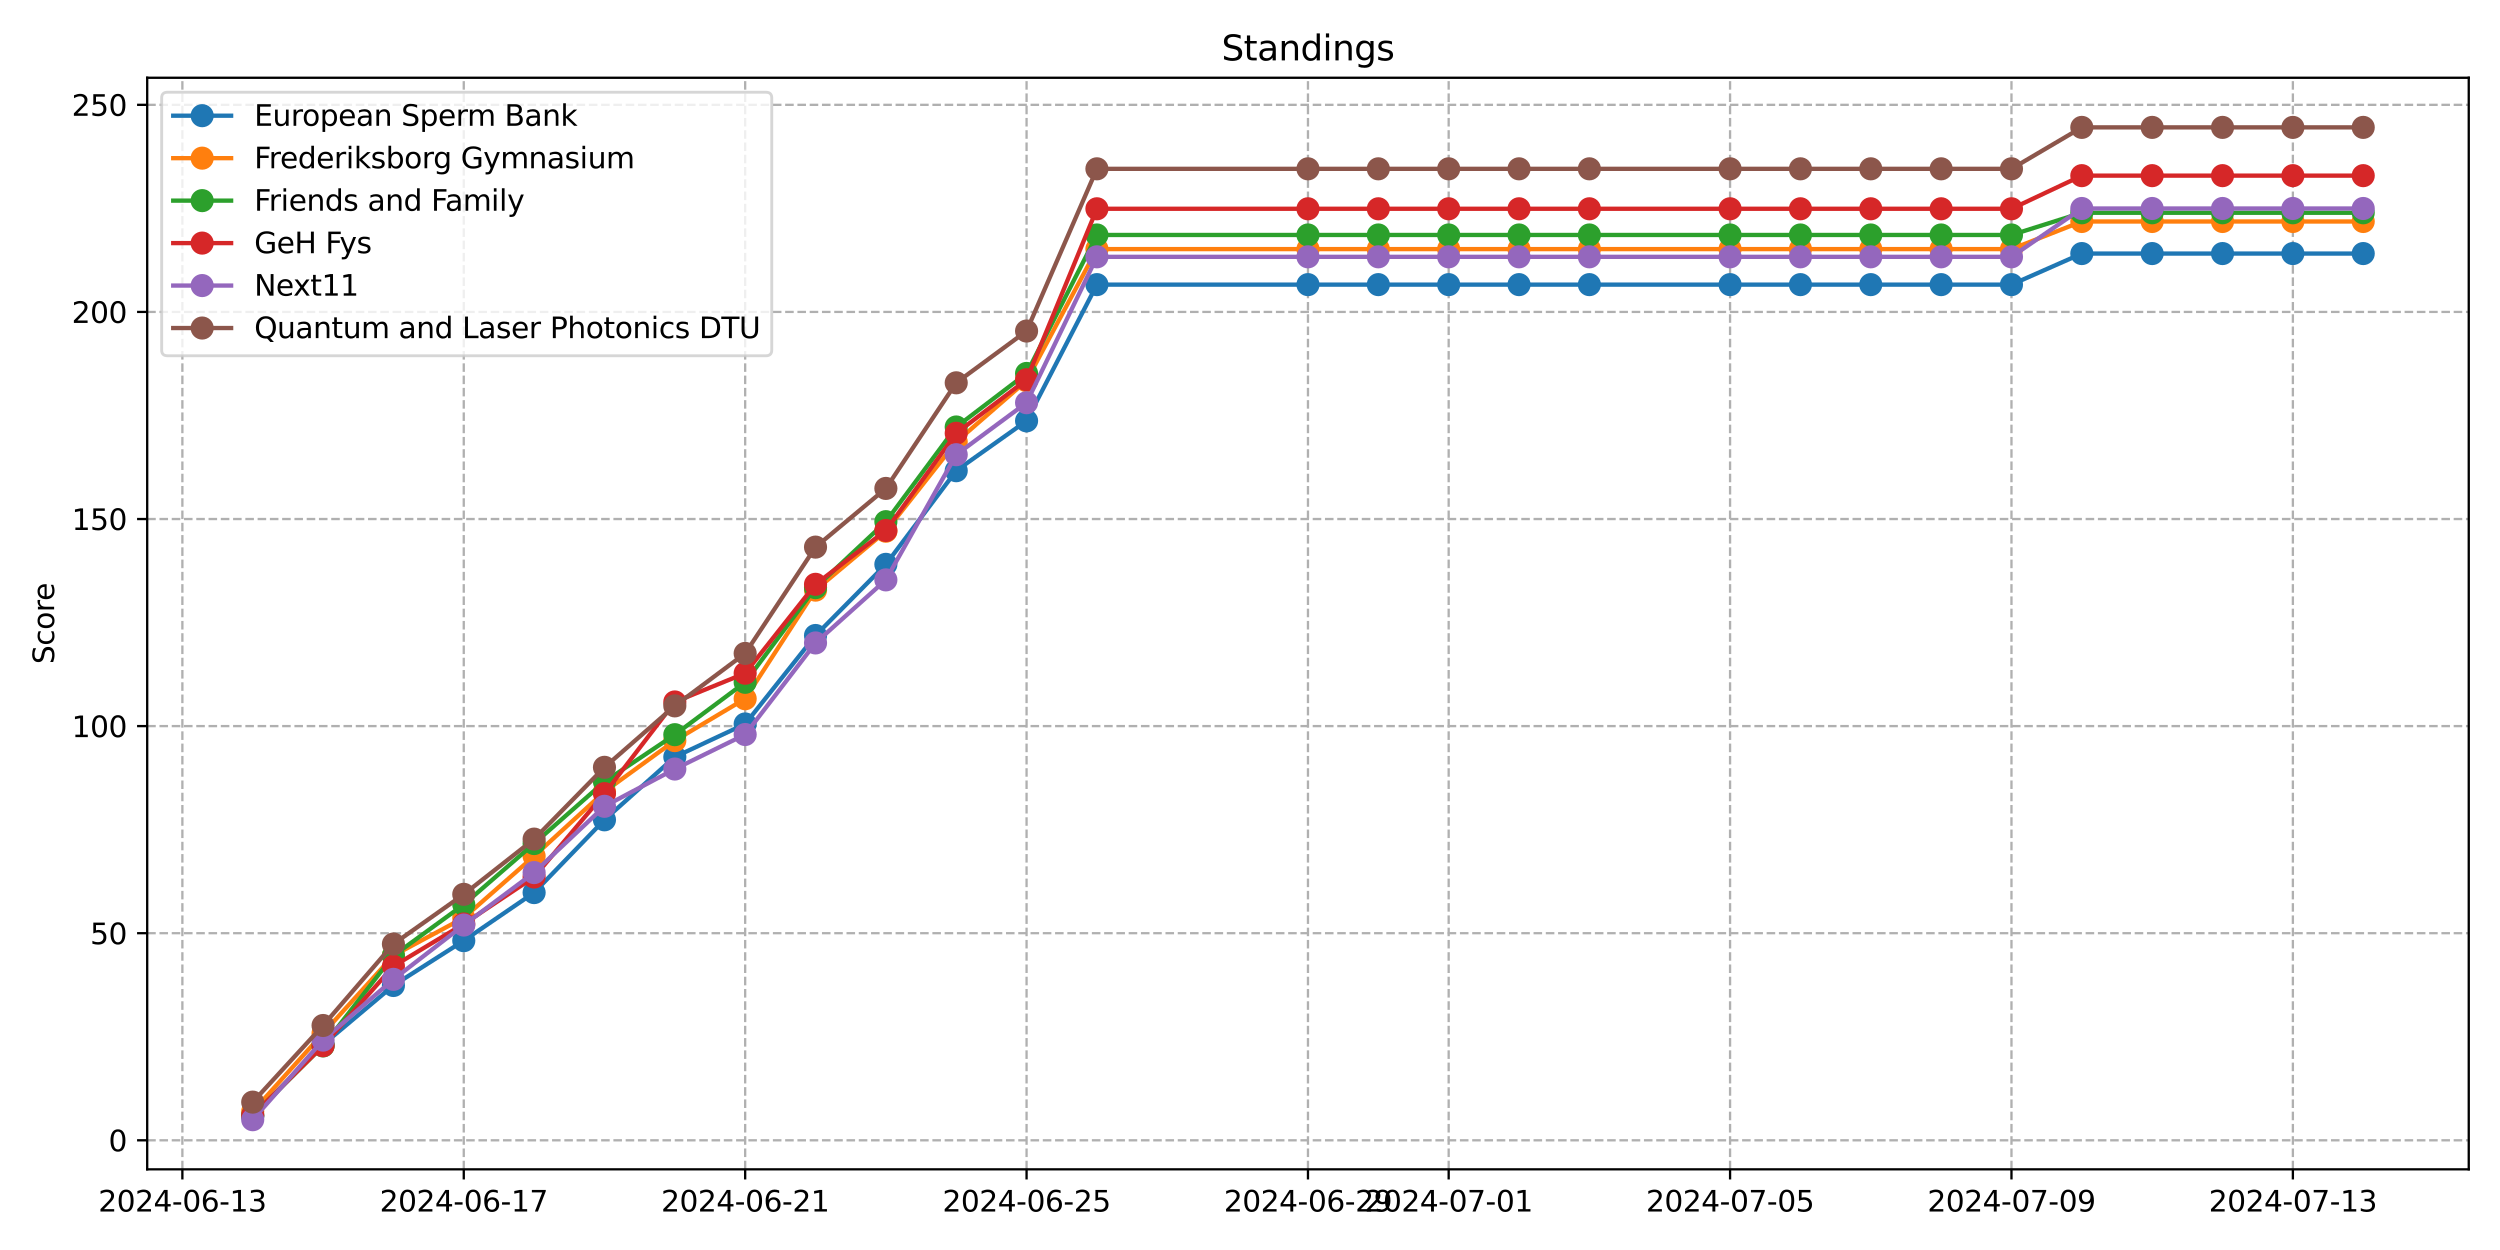 <?xml version="1.0" encoding="utf-8" standalone="no"?>
<!DOCTYPE svg PUBLIC "-//W3C//DTD SVG 1.1//EN"
  "http://www.w3.org/Graphics/SVG/1.1/DTD/svg11.dtd">
<svg xmlns:xlink="http://www.w3.org/1999/xlink" width="864pt" height="432pt" viewBox="0 0 864 432" xmlns="http://www.w3.org/2000/svg" version="1.1">
 <defs>
  <style type="text/css">*{stroke-linejoin: round; stroke-linecap: butt}</style>
 </defs>
 <g id="figure_1">
  <g id="patch_1">
   <path d="M 0 432 
L 864 432 
L 864 0 
L 0 0 
z
" style="fill: #ffffff"/>
  </g>
  <g id="axes_1">
   <g id="patch_2">
    <path d="M 50.87 404.12 
L 853.2 404.12 
L 853.2 26.88 
L 50.87 26.88 
z
" style="fill: #ffffff"/>
   </g>
   <g id="matplotlib.axis_1">
    <g id="xtick_1">
     <g id="line2d_1">
      <path d="M 63.027 404.12 
L 63.027 26.88 
" clip-path="url(#p1d0d79ad2b)" style="fill: none; stroke-dasharray: 2.96,1.28; stroke-dashoffset: 0; stroke: #b0b0b0; stroke-width: 0.8"/>
     </g>
     <g id="line2d_2">
      <defs>
       <path id="m68105f8b7f" d="M 0 0 
L 0 3.5 
" style="stroke: #000000; stroke-width: 0.8"/>
      </defs>
      <g>
       <use xlink:href="#m68105f8b7f" x="63.027" y="404.12" style="stroke: #000000; stroke-width: 0.8"/>
      </g>
     </g>
     <g id="text_1">
      <!-- 2024-06-13 -->
      <g transform="translate(33.969 418.718) scale(0.1 -0.1)">
       <defs>
        <path id="DejaVuSans-32" d="M 1228 531 
L 3431 531 
L 3431 0 
L 469 0 
L 469 531 
Q 828 903 1448 1529 
Q 2069 2156 2228 2338 
Q 2531 2678 2651 2914 
Q 2772 3150 2772 3378 
Q 2772 3750 2511 3984 
Q 2250 4219 1831 4219 
Q 1534 4219 1204 4116 
Q 875 4013 500 3803 
L 500 4441 
Q 881 4594 1212 4672 
Q 1544 4750 1819 4750 
Q 2544 4750 2975 4387 
Q 3406 4025 3406 3419 
Q 3406 3131 3298 2873 
Q 3191 2616 2906 2266 
Q 2828 2175 2409 1742 
Q 1991 1309 1228 531 
z
" transform="scale(0.016)"/>
        <path id="DejaVuSans-30" d="M 2034 4250 
Q 1547 4250 1301 3770 
Q 1056 3291 1056 2328 
Q 1056 1369 1301 889 
Q 1547 409 2034 409 
Q 2525 409 2770 889 
Q 3016 1369 3016 2328 
Q 3016 3291 2770 3770 
Q 2525 4250 2034 4250 
z
M 2034 4750 
Q 2819 4750 3233 4129 
Q 3647 3509 3647 2328 
Q 3647 1150 3233 529 
Q 2819 -91 2034 -91 
Q 1250 -91 836 529 
Q 422 1150 422 2328 
Q 422 3509 836 4129 
Q 1250 4750 2034 4750 
z
" transform="scale(0.016)"/>
        <path id="DejaVuSans-34" d="M 2419 4116 
L 825 1625 
L 2419 1625 
L 2419 4116 
z
M 2253 4666 
L 3047 4666 
L 3047 1625 
L 3713 1625 
L 3713 1100 
L 3047 1100 
L 3047 0 
L 2419 0 
L 2419 1100 
L 313 1100 
L 313 1709 
L 2253 4666 
z
" transform="scale(0.016)"/>
        <path id="DejaVuSans-2d" d="M 313 2009 
L 1997 2009 
L 1997 1497 
L 313 1497 
L 313 2009 
z
" transform="scale(0.016)"/>
        <path id="DejaVuSans-36" d="M 2113 2584 
Q 1688 2584 1439 2293 
Q 1191 2003 1191 1497 
Q 1191 994 1439 701 
Q 1688 409 2113 409 
Q 2538 409 2786 701 
Q 3034 994 3034 1497 
Q 3034 2003 2786 2293 
Q 2538 2584 2113 2584 
z
M 3366 4563 
L 3366 3988 
Q 3128 4100 2886 4159 
Q 2644 4219 2406 4219 
Q 1781 4219 1451 3797 
Q 1122 3375 1075 2522 
Q 1259 2794 1537 2939 
Q 1816 3084 2150 3084 
Q 2853 3084 3261 2657 
Q 3669 2231 3669 1497 
Q 3669 778 3244 343 
Q 2819 -91 2113 -91 
Q 1303 -91 875 529 
Q 447 1150 447 2328 
Q 447 3434 972 4092 
Q 1497 4750 2381 4750 
Q 2619 4750 2861 4703 
Q 3103 4656 3366 4563 
z
" transform="scale(0.016)"/>
        <path id="DejaVuSans-31" d="M 794 531 
L 1825 531 
L 1825 4091 
L 703 3866 
L 703 4441 
L 1819 4666 
L 2450 4666 
L 2450 531 
L 3481 531 
L 3481 0 
L 794 0 
L 794 531 
z
" transform="scale(0.016)"/>
        <path id="DejaVuSans-33" d="M 2597 2516 
Q 3050 2419 3304 2112 
Q 3559 1806 3559 1356 
Q 3559 666 3084 287 
Q 2609 -91 1734 -91 
Q 1441 -91 1130 -33 
Q 819 25 488 141 
L 488 750 
Q 750 597 1062 519 
Q 1375 441 1716 441 
Q 2309 441 2620 675 
Q 2931 909 2931 1356 
Q 2931 1769 2642 2001 
Q 2353 2234 1838 2234 
L 1294 2234 
L 1294 2753 
L 1863 2753 
Q 2328 2753 2575 2939 
Q 2822 3125 2822 3475 
Q 2822 3834 2567 4026 
Q 2313 4219 1838 4219 
Q 1578 4219 1281 4162 
Q 984 4106 628 3988 
L 628 4550 
Q 988 4650 1302 4700 
Q 1616 4750 1894 4750 
Q 2613 4750 3031 4423 
Q 3450 4097 3450 3541 
Q 3450 3153 3228 2886 
Q 3006 2619 2597 2516 
z
" transform="scale(0.016)"/>
       </defs>
       <use xlink:href="#DejaVuSans-32"/>
       <use xlink:href="#DejaVuSans-30" x="63.623"/>
       <use xlink:href="#DejaVuSans-32" x="127.246"/>
       <use xlink:href="#DejaVuSans-34" x="190.869"/>
       <use xlink:href="#DejaVuSans-2d" x="254.492"/>
       <use xlink:href="#DejaVuSans-30" x="290.576"/>
       <use xlink:href="#DejaVuSans-36" x="354.199"/>
       <use xlink:href="#DejaVuSans-2d" x="417.822"/>
       <use xlink:href="#DejaVuSans-31" x="453.906"/>
       <use xlink:href="#DejaVuSans-33" x="517.529"/>
      </g>
     </g>
    </g>
    <g id="xtick_2">
     <g id="line2d_3">
      <path d="M 160.279 404.12 
L 160.279 26.88 
" clip-path="url(#p1d0d79ad2b)" style="fill: none; stroke-dasharray: 2.96,1.28; stroke-dashoffset: 0; stroke: #b0b0b0; stroke-width: 0.8"/>
     </g>
     <g id="line2d_4">
      <g>
       <use xlink:href="#m68105f8b7f" x="160.279" y="404.12" style="stroke: #000000; stroke-width: 0.8"/>
      </g>
     </g>
     <g id="text_2">
      <!-- 2024-06-17 -->
      <g transform="translate(131.221 418.718) scale(0.1 -0.1)">
       <defs>
        <path id="DejaVuSans-37" d="M 525 4666 
L 3525 4666 
L 3525 4397 
L 1831 0 
L 1172 0 
L 2766 4134 
L 525 4134 
L 525 4666 
z
" transform="scale(0.016)"/>
       </defs>
       <use xlink:href="#DejaVuSans-32"/>
       <use xlink:href="#DejaVuSans-30" x="63.623"/>
       <use xlink:href="#DejaVuSans-32" x="127.246"/>
       <use xlink:href="#DejaVuSans-34" x="190.869"/>
       <use xlink:href="#DejaVuSans-2d" x="254.492"/>
       <use xlink:href="#DejaVuSans-30" x="290.576"/>
       <use xlink:href="#DejaVuSans-36" x="354.199"/>
       <use xlink:href="#DejaVuSans-2d" x="417.822"/>
       <use xlink:href="#DejaVuSans-31" x="453.906"/>
       <use xlink:href="#DejaVuSans-37" x="517.529"/>
      </g>
     </g>
    </g>
    <g id="xtick_3">
     <g id="line2d_5">
      <path d="M 257.531 404.12 
L 257.531 26.88 
" clip-path="url(#p1d0d79ad2b)" style="fill: none; stroke-dasharray: 2.96,1.28; stroke-dashoffset: 0; stroke: #b0b0b0; stroke-width: 0.8"/>
     </g>
     <g id="line2d_6">
      <g>
       <use xlink:href="#m68105f8b7f" x="257.531" y="404.12" style="stroke: #000000; stroke-width: 0.8"/>
      </g>
     </g>
     <g id="text_3">
      <!-- 2024-06-21 -->
      <g transform="translate(228.473 418.718) scale(0.1 -0.1)">
       <use xlink:href="#DejaVuSans-32"/>
       <use xlink:href="#DejaVuSans-30" x="63.623"/>
       <use xlink:href="#DejaVuSans-32" x="127.246"/>
       <use xlink:href="#DejaVuSans-34" x="190.869"/>
       <use xlink:href="#DejaVuSans-2d" x="254.492"/>
       <use xlink:href="#DejaVuSans-30" x="290.576"/>
       <use xlink:href="#DejaVuSans-36" x="354.199"/>
       <use xlink:href="#DejaVuSans-2d" x="417.822"/>
       <use xlink:href="#DejaVuSans-32" x="453.906"/>
       <use xlink:href="#DejaVuSans-31" x="517.529"/>
      </g>
     </g>
    </g>
    <g id="xtick_4">
     <g id="line2d_7">
      <path d="M 354.783 404.12 
L 354.783 26.88 
" clip-path="url(#p1d0d79ad2b)" style="fill: none; stroke-dasharray: 2.96,1.28; stroke-dashoffset: 0; stroke: #b0b0b0; stroke-width: 0.8"/>
     </g>
     <g id="line2d_8">
      <g>
       <use xlink:href="#m68105f8b7f" x="354.783" y="404.12" style="stroke: #000000; stroke-width: 0.8"/>
      </g>
     </g>
     <g id="text_4">
      <!-- 2024-06-25 -->
      <g transform="translate(325.725 418.718) scale(0.1 -0.1)">
       <defs>
        <path id="DejaVuSans-35" d="M 691 4666 
L 3169 4666 
L 3169 4134 
L 1269 4134 
L 1269 2991 
Q 1406 3038 1543 3061 
Q 1681 3084 1819 3084 
Q 2600 3084 3056 2656 
Q 3513 2228 3513 1497 
Q 3513 744 3044 326 
Q 2575 -91 1722 -91 
Q 1428 -91 1123 -41 
Q 819 9 494 109 
L 494 744 
Q 775 591 1075 516 
Q 1375 441 1709 441 
Q 2250 441 2565 725 
Q 2881 1009 2881 1497 
Q 2881 1984 2565 2268 
Q 2250 2553 1709 2553 
Q 1456 2553 1204 2497 
Q 953 2441 691 2322 
L 691 4666 
z
" transform="scale(0.016)"/>
       </defs>
       <use xlink:href="#DejaVuSans-32"/>
       <use xlink:href="#DejaVuSans-30" x="63.623"/>
       <use xlink:href="#DejaVuSans-32" x="127.246"/>
       <use xlink:href="#DejaVuSans-34" x="190.869"/>
       <use xlink:href="#DejaVuSans-2d" x="254.492"/>
       <use xlink:href="#DejaVuSans-30" x="290.576"/>
       <use xlink:href="#DejaVuSans-36" x="354.199"/>
       <use xlink:href="#DejaVuSans-2d" x="417.822"/>
       <use xlink:href="#DejaVuSans-32" x="453.906"/>
       <use xlink:href="#DejaVuSans-35" x="517.529"/>
      </g>
     </g>
    </g>
    <g id="xtick_5">
     <g id="line2d_9">
      <path d="M 452.035 404.12 
L 452.035 26.88 
" clip-path="url(#p1d0d79ad2b)" style="fill: none; stroke-dasharray: 2.96,1.28; stroke-dashoffset: 0; stroke: #b0b0b0; stroke-width: 0.8"/>
     </g>
     <g id="line2d_10">
      <g>
       <use xlink:href="#m68105f8b7f" x="452.035" y="404.12" style="stroke: #000000; stroke-width: 0.8"/>
      </g>
     </g>
     <g id="text_5">
      <!-- 2024-06-29 -->
      <g transform="translate(422.977 418.718) scale(0.1 -0.1)">
       <defs>
        <path id="DejaVuSans-39" d="M 703 97 
L 703 672 
Q 941 559 1184 500 
Q 1428 441 1663 441 
Q 2288 441 2617 861 
Q 2947 1281 2994 2138 
Q 2813 1869 2534 1725 
Q 2256 1581 1919 1581 
Q 1219 1581 811 2004 
Q 403 2428 403 3163 
Q 403 3881 828 4315 
Q 1253 4750 1959 4750 
Q 2769 4750 3195 4129 
Q 3622 3509 3622 2328 
Q 3622 1225 3098 567 
Q 2575 -91 1691 -91 
Q 1453 -91 1209 -44 
Q 966 3 703 97 
z
M 1959 2075 
Q 2384 2075 2632 2365 
Q 2881 2656 2881 3163 
Q 2881 3666 2632 3958 
Q 2384 4250 1959 4250 
Q 1534 4250 1286 3958 
Q 1038 3666 1038 3163 
Q 1038 2656 1286 2365 
Q 1534 2075 1959 2075 
z
" transform="scale(0.016)"/>
       </defs>
       <use xlink:href="#DejaVuSans-32"/>
       <use xlink:href="#DejaVuSans-30" x="63.623"/>
       <use xlink:href="#DejaVuSans-32" x="127.246"/>
       <use xlink:href="#DejaVuSans-34" x="190.869"/>
       <use xlink:href="#DejaVuSans-2d" x="254.492"/>
       <use xlink:href="#DejaVuSans-30" x="290.576"/>
       <use xlink:href="#DejaVuSans-36" x="354.199"/>
       <use xlink:href="#DejaVuSans-2d" x="417.822"/>
       <use xlink:href="#DejaVuSans-32" x="453.906"/>
       <use xlink:href="#DejaVuSans-39" x="517.529"/>
      </g>
     </g>
    </g>
    <g id="xtick_6">
     <g id="line2d_11">
      <path d="M 500.661 404.12 
L 500.661 26.88 
" clip-path="url(#p1d0d79ad2b)" style="fill: none; stroke-dasharray: 2.96,1.28; stroke-dashoffset: 0; stroke: #b0b0b0; stroke-width: 0.8"/>
     </g>
     <g id="line2d_12">
      <g>
       <use xlink:href="#m68105f8b7f" x="500.661" y="404.12" style="stroke: #000000; stroke-width: 0.8"/>
      </g>
     </g>
     <g id="text_6">
      <!-- 2024-07-01 -->
      <g transform="translate(471.603 418.718) scale(0.1 -0.1)">
       <use xlink:href="#DejaVuSans-32"/>
       <use xlink:href="#DejaVuSans-30" x="63.623"/>
       <use xlink:href="#DejaVuSans-32" x="127.246"/>
       <use xlink:href="#DejaVuSans-34" x="190.869"/>
       <use xlink:href="#DejaVuSans-2d" x="254.492"/>
       <use xlink:href="#DejaVuSans-30" x="290.576"/>
       <use xlink:href="#DejaVuSans-37" x="354.199"/>
       <use xlink:href="#DejaVuSans-2d" x="417.822"/>
       <use xlink:href="#DejaVuSans-30" x="453.906"/>
       <use xlink:href="#DejaVuSans-31" x="517.529"/>
      </g>
     </g>
    </g>
    <g id="xtick_7">
     <g id="line2d_13">
      <path d="M 597.913 404.12 
L 597.913 26.88 
" clip-path="url(#p1d0d79ad2b)" style="fill: none; stroke-dasharray: 2.96,1.28; stroke-dashoffset: 0; stroke: #b0b0b0; stroke-width: 0.8"/>
     </g>
     <g id="line2d_14">
      <g>
       <use xlink:href="#m68105f8b7f" x="597.913" y="404.12" style="stroke: #000000; stroke-width: 0.8"/>
      </g>
     </g>
     <g id="text_7">
      <!-- 2024-07-05 -->
      <g transform="translate(568.855 418.718) scale(0.1 -0.1)">
       <use xlink:href="#DejaVuSans-32"/>
       <use xlink:href="#DejaVuSans-30" x="63.623"/>
       <use xlink:href="#DejaVuSans-32" x="127.246"/>
       <use xlink:href="#DejaVuSans-34" x="190.869"/>
       <use xlink:href="#DejaVuSans-2d" x="254.492"/>
       <use xlink:href="#DejaVuSans-30" x="290.576"/>
       <use xlink:href="#DejaVuSans-37" x="354.199"/>
       <use xlink:href="#DejaVuSans-2d" x="417.822"/>
       <use xlink:href="#DejaVuSans-30" x="453.906"/>
       <use xlink:href="#DejaVuSans-35" x="517.529"/>
      </g>
     </g>
    </g>
    <g id="xtick_8">
     <g id="line2d_15">
      <path d="M 695.165 404.12 
L 695.165 26.88 
" clip-path="url(#p1d0d79ad2b)" style="fill: none; stroke-dasharray: 2.96,1.28; stroke-dashoffset: 0; stroke: #b0b0b0; stroke-width: 0.8"/>
     </g>
     <g id="line2d_16">
      <g>
       <use xlink:href="#m68105f8b7f" x="695.165" y="404.12" style="stroke: #000000; stroke-width: 0.8"/>
      </g>
     </g>
     <g id="text_8">
      <!-- 2024-07-09 -->
      <g transform="translate(666.107 418.718) scale(0.1 -0.1)">
       <use xlink:href="#DejaVuSans-32"/>
       <use xlink:href="#DejaVuSans-30" x="63.623"/>
       <use xlink:href="#DejaVuSans-32" x="127.246"/>
       <use xlink:href="#DejaVuSans-34" x="190.869"/>
       <use xlink:href="#DejaVuSans-2d" x="254.492"/>
       <use xlink:href="#DejaVuSans-30" x="290.576"/>
       <use xlink:href="#DejaVuSans-37" x="354.199"/>
       <use xlink:href="#DejaVuSans-2d" x="417.822"/>
       <use xlink:href="#DejaVuSans-30" x="453.906"/>
       <use xlink:href="#DejaVuSans-39" x="517.529"/>
      </g>
     </g>
    </g>
    <g id="xtick_9">
     <g id="line2d_17">
      <path d="M 792.417 404.12 
L 792.417 26.88 
" clip-path="url(#p1d0d79ad2b)" style="fill: none; stroke-dasharray: 2.96,1.28; stroke-dashoffset: 0; stroke: #b0b0b0; stroke-width: 0.8"/>
     </g>
     <g id="line2d_18">
      <g>
       <use xlink:href="#m68105f8b7f" x="792.417" y="404.12" style="stroke: #000000; stroke-width: 0.8"/>
      </g>
     </g>
     <g id="text_9">
      <!-- 2024-07-13 -->
      <g transform="translate(763.36 418.718) scale(0.1 -0.1)">
       <use xlink:href="#DejaVuSans-32"/>
       <use xlink:href="#DejaVuSans-30" x="63.623"/>
       <use xlink:href="#DejaVuSans-32" x="127.246"/>
       <use xlink:href="#DejaVuSans-34" x="190.869"/>
       <use xlink:href="#DejaVuSans-2d" x="254.492"/>
       <use xlink:href="#DejaVuSans-30" x="290.576"/>
       <use xlink:href="#DejaVuSans-37" x="354.199"/>
       <use xlink:href="#DejaVuSans-2d" x="417.822"/>
       <use xlink:href="#DejaVuSans-31" x="453.906"/>
       <use xlink:href="#DejaVuSans-33" x="517.529"/>
      </g>
     </g>
    </g>
   </g>
   <g id="matplotlib.axis_2">
    <g id="ytick_1">
     <g id="line2d_19">
      <path d="M 50.87 394.09 
L 853.2 394.09 
" clip-path="url(#p1d0d79ad2b)" style="fill: none; stroke-dasharray: 2.96,1.28; stroke-dashoffset: 0; stroke: #b0b0b0; stroke-width: 0.8"/>
     </g>
     <g id="line2d_20">
      <defs>
       <path id="m5a51498187" d="M 0 0 
L -3.5 0 
" style="stroke: #000000; stroke-width: 0.8"/>
      </defs>
      <g>
       <use xlink:href="#m5a51498187" x="50.87" y="394.09" style="stroke: #000000; stroke-width: 0.8"/>
      </g>
     </g>
     <g id="text_10">
      <!-- 0 -->
      <g transform="translate(37.508 397.889) scale(0.1 -0.1)">
       <use xlink:href="#DejaVuSans-30"/>
      </g>
     </g>
    </g>
    <g id="ytick_2">
     <g id="line2d_21">
      <path d="M 50.87 322.517 
L 853.2 322.517 
" clip-path="url(#p1d0d79ad2b)" style="fill: none; stroke-dasharray: 2.96,1.28; stroke-dashoffset: 0; stroke: #b0b0b0; stroke-width: 0.8"/>
     </g>
     <g id="line2d_22">
      <g>
       <use xlink:href="#m5a51498187" x="50.87" y="322.517" style="stroke: #000000; stroke-width: 0.8"/>
      </g>
     </g>
     <g id="text_11">
      <!-- 50 -->
      <g transform="translate(31.145 326.317) scale(0.1 -0.1)">
       <use xlink:href="#DejaVuSans-35"/>
       <use xlink:href="#DejaVuSans-30" x="63.623"/>
      </g>
     </g>
    </g>
    <g id="ytick_3">
     <g id="line2d_23">
      <path d="M 50.87 250.945 
L 853.2 250.945 
" clip-path="url(#p1d0d79ad2b)" style="fill: none; stroke-dasharray: 2.96,1.28; stroke-dashoffset: 0; stroke: #b0b0b0; stroke-width: 0.8"/>
     </g>
     <g id="line2d_24">
      <g>
       <use xlink:href="#m5a51498187" x="50.87" y="250.945" style="stroke: #000000; stroke-width: 0.8"/>
      </g>
     </g>
     <g id="text_12">
      <!-- 100 -->
      <g transform="translate(24.782 254.745) scale(0.1 -0.1)">
       <use xlink:href="#DejaVuSans-31"/>
       <use xlink:href="#DejaVuSans-30" x="63.623"/>
       <use xlink:href="#DejaVuSans-30" x="127.246"/>
      </g>
     </g>
    </g>
    <g id="ytick_4">
     <g id="line2d_25">
      <path d="M 50.87 179.373 
L 853.2 179.373 
" clip-path="url(#p1d0d79ad2b)" style="fill: none; stroke-dasharray: 2.96,1.28; stroke-dashoffset: 0; stroke: #b0b0b0; stroke-width: 0.8"/>
     </g>
     <g id="line2d_26">
      <g>
       <use xlink:href="#m5a51498187" x="50.87" y="179.373" style="stroke: #000000; stroke-width: 0.8"/>
      </g>
     </g>
     <g id="text_13">
      <!-- 150 -->
      <g transform="translate(24.782 183.172) scale(0.1 -0.1)">
       <use xlink:href="#DejaVuSans-31"/>
       <use xlink:href="#DejaVuSans-35" x="63.623"/>
       <use xlink:href="#DejaVuSans-30" x="127.246"/>
      </g>
     </g>
    </g>
    <g id="ytick_5">
     <g id="line2d_27">
      <path d="M 50.87 107.801 
L 853.2 107.801 
" clip-path="url(#p1d0d79ad2b)" style="fill: none; stroke-dasharray: 2.96,1.28; stroke-dashoffset: 0; stroke: #b0b0b0; stroke-width: 0.8"/>
     </g>
     <g id="line2d_28">
      <g>
       <use xlink:href="#m5a51498187" x="50.87" y="107.801" style="stroke: #000000; stroke-width: 0.8"/>
      </g>
     </g>
     <g id="text_14">
      <!-- 200 -->
      <g transform="translate(24.782 111.6) scale(0.1 -0.1)">
       <use xlink:href="#DejaVuSans-32"/>
       <use xlink:href="#DejaVuSans-30" x="63.623"/>
       <use xlink:href="#DejaVuSans-30" x="127.246"/>
      </g>
     </g>
    </g>
    <g id="ytick_6">
     <g id="line2d_29">
      <path d="M 50.87 36.229 
L 853.2 36.229 
" clip-path="url(#p1d0d79ad2b)" style="fill: none; stroke-dasharray: 2.96,1.28; stroke-dashoffset: 0; stroke: #b0b0b0; stroke-width: 0.8"/>
     </g>
     <g id="line2d_30">
      <g>
       <use xlink:href="#m5a51498187" x="50.87" y="36.229" style="stroke: #000000; stroke-width: 0.8"/>
      </g>
     </g>
     <g id="text_15">
      <!-- 250 -->
      <g transform="translate(24.782 40.028) scale(0.1 -0.1)">
       <use xlink:href="#DejaVuSans-32"/>
       <use xlink:href="#DejaVuSans-35" x="63.623"/>
       <use xlink:href="#DejaVuSans-30" x="127.246"/>
      </g>
     </g>
    </g>
    <g id="text_16">
     <!-- Score -->
     <g transform="translate(18.703 229.502) rotate(-90) scale(0.1 -0.1)">
      <defs>
       <path id="DejaVuSans-53" d="M 3425 4513 
L 3425 3897 
Q 3066 4069 2747 4153 
Q 2428 4238 2131 4238 
Q 1616 4238 1336 4038 
Q 1056 3838 1056 3469 
Q 1056 3159 1242 3001 
Q 1428 2844 1947 2747 
L 2328 2669 
Q 3034 2534 3370 2195 
Q 3706 1856 3706 1288 
Q 3706 609 3251 259 
Q 2797 -91 1919 -91 
Q 1588 -91 1214 -16 
Q 841 59 441 206 
L 441 856 
Q 825 641 1194 531 
Q 1563 422 1919 422 
Q 2459 422 2753 634 
Q 3047 847 3047 1241 
Q 3047 1584 2836 1778 
Q 2625 1972 2144 2069 
L 1759 2144 
Q 1053 2284 737 2584 
Q 422 2884 422 3419 
Q 422 4038 858 4394 
Q 1294 4750 2059 4750 
Q 2388 4750 2728 4690 
Q 3069 4631 3425 4513 
z
" transform="scale(0.016)"/>
       <path id="DejaVuSans-63" d="M 3122 3366 
L 3122 2828 
Q 2878 2963 2633 3030 
Q 2388 3097 2138 3097 
Q 1578 3097 1268 2742 
Q 959 2388 959 1747 
Q 959 1106 1268 751 
Q 1578 397 2138 397 
Q 2388 397 2633 464 
Q 2878 531 3122 666 
L 3122 134 
Q 2881 22 2623 -34 
Q 2366 -91 2075 -91 
Q 1284 -91 818 406 
Q 353 903 353 1747 
Q 353 2603 823 3093 
Q 1294 3584 2113 3584 
Q 2378 3584 2631 3529 
Q 2884 3475 3122 3366 
z
" transform="scale(0.016)"/>
       <path id="DejaVuSans-6f" d="M 1959 3097 
Q 1497 3097 1228 2736 
Q 959 2375 959 1747 
Q 959 1119 1226 758 
Q 1494 397 1959 397 
Q 2419 397 2687 759 
Q 2956 1122 2956 1747 
Q 2956 2369 2687 2733 
Q 2419 3097 1959 3097 
z
M 1959 3584 
Q 2709 3584 3137 3096 
Q 3566 2609 3566 1747 
Q 3566 888 3137 398 
Q 2709 -91 1959 -91 
Q 1206 -91 779 398 
Q 353 888 353 1747 
Q 353 2609 779 3096 
Q 1206 3584 1959 3584 
z
" transform="scale(0.016)"/>
       <path id="DejaVuSans-72" d="M 2631 2963 
Q 2534 3019 2420 3045 
Q 2306 3072 2169 3072 
Q 1681 3072 1420 2755 
Q 1159 2438 1159 1844 
L 1159 0 
L 581 0 
L 581 3500 
L 1159 3500 
L 1159 2956 
Q 1341 3275 1631 3429 
Q 1922 3584 2338 3584 
Q 2397 3584 2469 3576 
Q 2541 3569 2628 3553 
L 2631 2963 
z
" transform="scale(0.016)"/>
       <path id="DejaVuSans-65" d="M 3597 1894 
L 3597 1613 
L 953 1613 
Q 991 1019 1311 708 
Q 1631 397 2203 397 
Q 2534 397 2845 478 
Q 3156 559 3463 722 
L 3463 178 
Q 3153 47 2828 -22 
Q 2503 -91 2169 -91 
Q 1331 -91 842 396 
Q 353 884 353 1716 
Q 353 2575 817 3079 
Q 1281 3584 2069 3584 
Q 2775 3584 3186 3129 
Q 3597 2675 3597 1894 
z
M 3022 2063 
Q 3016 2534 2758 2815 
Q 2500 3097 2075 3097 
Q 1594 3097 1305 2825 
Q 1016 2553 972 2059 
L 3022 2063 
z
" transform="scale(0.016)"/>
      </defs>
      <use xlink:href="#DejaVuSans-53"/>
      <use xlink:href="#DejaVuSans-63" x="63.477"/>
      <use xlink:href="#DejaVuSans-6f" x="118.457"/>
      <use xlink:href="#DejaVuSans-72" x="179.639"/>
      <use xlink:href="#DejaVuSans-65" x="218.502"/>
     </g>
    </g>
   </g>
   <g id="line2d_31">
    <path d="M 87.34 385.778 
L 111.653 361.034 
L 135.966 340.585 
L 160.279 325.095 
L 184.592 308.48 
L 208.905 283.327 
L 233.218 261.6 
L 257.531 250.2 
L 281.844 219.628 
L 306.157 195.038 
L 330.47 162.677 
L 354.783 145.449 
L 379.096 98.364 
L 452.035 98.364 
L 476.348 98.364 
L 500.661 98.364 
L 524.974 98.364 
L 549.287 98.364 
L 597.913 98.364 
L 622.226 98.364 
L 646.539 98.364 
L 670.852 98.364 
L 695.165 98.364 
L 719.478 87.629 
L 743.791 87.629 
L 768.104 87.629 
L 792.417 87.629 
L 816.73 87.629 
" clip-path="url(#p1d0d79ad2b)" style="fill: none; stroke: #1f77b4; stroke-width: 1.5; stroke-linecap: square"/>
    <defs>
     <path id="ma25efd9592" d="M 0 3.5 
C 0.928 3.5 1.819 3.131 2.475 2.475 
C 3.131 1.819 3.5 0.928 3.5 0 
C 3.5 -0.928 3.131 -1.819 2.475 -2.475 
C 1.819 -3.131 0.928 -3.5 0 -3.5 
C -0.928 -3.5 -1.819 -3.131 -2.475 -2.475 
C -3.131 -1.819 -3.5 -0.928 -3.5 0 
C -3.5 0.928 -3.131 1.819 -2.475 2.475 
C -1.819 3.131 -0.928 3.5 0 3.5 
z
" style="stroke: #1f77b4"/>
    </defs>
    <g clip-path="url(#p1d0d79ad2b)">
     <use xlink:href="#ma25efd9592" x="87.34" y="385.778" style="fill: #1f77b4; stroke: #1f77b4"/>
     <use xlink:href="#ma25efd9592" x="111.653" y="361.034" style="fill: #1f77b4; stroke: #1f77b4"/>
     <use xlink:href="#ma25efd9592" x="135.966" y="340.585" style="fill: #1f77b4; stroke: #1f77b4"/>
     <use xlink:href="#ma25efd9592" x="160.279" y="325.095" style="fill: #1f77b4; stroke: #1f77b4"/>
     <use xlink:href="#ma25efd9592" x="184.592" y="308.48" style="fill: #1f77b4; stroke: #1f77b4"/>
     <use xlink:href="#ma25efd9592" x="208.905" y="283.327" style="fill: #1f77b4; stroke: #1f77b4"/>
     <use xlink:href="#ma25efd9592" x="233.218" y="261.6" style="fill: #1f77b4; stroke: #1f77b4"/>
     <use xlink:href="#ma25efd9592" x="257.531" y="250.2" style="fill: #1f77b4; stroke: #1f77b4"/>
     <use xlink:href="#ma25efd9592" x="281.844" y="219.628" style="fill: #1f77b4; stroke: #1f77b4"/>
     <use xlink:href="#ma25efd9592" x="306.157" y="195.038" style="fill: #1f77b4; stroke: #1f77b4"/>
     <use xlink:href="#ma25efd9592" x="330.47" y="162.677" style="fill: #1f77b4; stroke: #1f77b4"/>
     <use xlink:href="#ma25efd9592" x="354.783" y="145.449" style="fill: #1f77b4; stroke: #1f77b4"/>
     <use xlink:href="#ma25efd9592" x="379.096" y="98.364" style="fill: #1f77b4; stroke: #1f77b4"/>
     <use xlink:href="#ma25efd9592" x="452.035" y="98.364" style="fill: #1f77b4; stroke: #1f77b4"/>
     <use xlink:href="#ma25efd9592" x="476.348" y="98.364" style="fill: #1f77b4; stroke: #1f77b4"/>
     <use xlink:href="#ma25efd9592" x="500.661" y="98.364" style="fill: #1f77b4; stroke: #1f77b4"/>
     <use xlink:href="#ma25efd9592" x="524.974" y="98.364" style="fill: #1f77b4; stroke: #1f77b4"/>
     <use xlink:href="#ma25efd9592" x="549.287" y="98.364" style="fill: #1f77b4; stroke: #1f77b4"/>
     <use xlink:href="#ma25efd9592" x="597.913" y="98.364" style="fill: #1f77b4; stroke: #1f77b4"/>
     <use xlink:href="#ma25efd9592" x="622.226" y="98.364" style="fill: #1f77b4; stroke: #1f77b4"/>
     <use xlink:href="#ma25efd9592" x="646.539" y="98.364" style="fill: #1f77b4; stroke: #1f77b4"/>
     <use xlink:href="#ma25efd9592" x="670.852" y="98.364" style="fill: #1f77b4; stroke: #1f77b4"/>
     <use xlink:href="#ma25efd9592" x="695.165" y="98.364" style="fill: #1f77b4; stroke: #1f77b4"/>
     <use xlink:href="#ma25efd9592" x="719.478" y="87.629" style="fill: #1f77b4; stroke: #1f77b4"/>
     <use xlink:href="#ma25efd9592" x="743.791" y="87.629" style="fill: #1f77b4; stroke: #1f77b4"/>
     <use xlink:href="#ma25efd9592" x="768.104" y="87.629" style="fill: #1f77b4; stroke: #1f77b4"/>
     <use xlink:href="#ma25efd9592" x="792.417" y="87.629" style="fill: #1f77b4; stroke: #1f77b4"/>
     <use xlink:href="#ma25efd9592" x="816.73" y="87.629" style="fill: #1f77b4; stroke: #1f77b4"/>
    </g>
   </g>
   <g id="line2d_32">
    <path d="M 87.34 384.149 
L 111.653 357.11 
L 135.966 330.231 
L 160.279 317.189 
L 184.592 295.876 
L 208.905 273.609 
L 233.218 255.955 
L 257.531 241.481 
L 281.844 203.946 
L 306.157 183.587 
L 330.47 152.732 
L 354.783 131.578 
L 379.096 86.09 
L 452.035 86.09 
L 476.348 86.09 
L 500.661 86.09 
L 524.974 86.09 
L 549.287 86.09 
L 597.913 86.09 
L 622.226 86.09 
L 646.539 86.09 
L 670.852 86.09 
L 695.165 86.09 
L 719.478 76.547 
L 743.791 76.547 
L 768.104 76.547 
L 792.417 76.547 
L 816.73 76.547 
" clip-path="url(#p1d0d79ad2b)" style="fill: none; stroke: #ff7f0e; stroke-width: 1.5; stroke-linecap: square"/>
    <defs>
     <path id="mc370494a08" d="M 0 3.5 
C 0.928 3.5 1.819 3.131 2.475 2.475 
C 3.131 1.819 3.5 0.928 3.5 0 
C 3.5 -0.928 3.131 -1.819 2.475 -2.475 
C 1.819 -3.131 0.928 -3.5 0 -3.5 
C -0.928 -3.5 -1.819 -3.131 -2.475 -2.475 
C -3.131 -1.819 -3.5 -0.928 -3.5 0 
C -3.5 0.928 -3.131 1.819 -2.475 2.475 
C -1.819 3.131 -0.928 3.5 0 3.5 
z
" style="stroke: #ff7f0e"/>
    </defs>
    <g clip-path="url(#p1d0d79ad2b)">
     <use xlink:href="#mc370494a08" x="87.34" y="384.149" style="fill: #ff7f0e; stroke: #ff7f0e"/>
     <use xlink:href="#mc370494a08" x="111.653" y="357.11" style="fill: #ff7f0e; stroke: #ff7f0e"/>
     <use xlink:href="#mc370494a08" x="135.966" y="330.231" style="fill: #ff7f0e; stroke: #ff7f0e"/>
     <use xlink:href="#mc370494a08" x="160.279" y="317.189" style="fill: #ff7f0e; stroke: #ff7f0e"/>
     <use xlink:href="#mc370494a08" x="184.592" y="295.876" style="fill: #ff7f0e; stroke: #ff7f0e"/>
     <use xlink:href="#mc370494a08" x="208.905" y="273.609" style="fill: #ff7f0e; stroke: #ff7f0e"/>
     <use xlink:href="#mc370494a08" x="233.218" y="255.955" style="fill: #ff7f0e; stroke: #ff7f0e"/>
     <use xlink:href="#mc370494a08" x="257.531" y="241.481" style="fill: #ff7f0e; stroke: #ff7f0e"/>
     <use xlink:href="#mc370494a08" x="281.844" y="203.946" style="fill: #ff7f0e; stroke: #ff7f0e"/>
     <use xlink:href="#mc370494a08" x="306.157" y="183.587" style="fill: #ff7f0e; stroke: #ff7f0e"/>
     <use xlink:href="#mc370494a08" x="330.47" y="152.732" style="fill: #ff7f0e; stroke: #ff7f0e"/>
     <use xlink:href="#mc370494a08" x="354.783" y="131.578" style="fill: #ff7f0e; stroke: #ff7f0e"/>
     <use xlink:href="#mc370494a08" x="379.096" y="86.09" style="fill: #ff7f0e; stroke: #ff7f0e"/>
     <use xlink:href="#mc370494a08" x="452.035" y="86.09" style="fill: #ff7f0e; stroke: #ff7f0e"/>
     <use xlink:href="#mc370494a08" x="476.348" y="86.09" style="fill: #ff7f0e; stroke: #ff7f0e"/>
     <use xlink:href="#mc370494a08" x="500.661" y="86.09" style="fill: #ff7f0e; stroke: #ff7f0e"/>
     <use xlink:href="#mc370494a08" x="524.974" y="86.09" style="fill: #ff7f0e; stroke: #ff7f0e"/>
     <use xlink:href="#mc370494a08" x="549.287" y="86.09" style="fill: #ff7f0e; stroke: #ff7f0e"/>
     <use xlink:href="#mc370494a08" x="597.913" y="86.09" style="fill: #ff7f0e; stroke: #ff7f0e"/>
     <use xlink:href="#mc370494a08" x="622.226" y="86.09" style="fill: #ff7f0e; stroke: #ff7f0e"/>
     <use xlink:href="#mc370494a08" x="646.539" y="86.09" style="fill: #ff7f0e; stroke: #ff7f0e"/>
     <use xlink:href="#mc370494a08" x="670.852" y="86.09" style="fill: #ff7f0e; stroke: #ff7f0e"/>
     <use xlink:href="#mc370494a08" x="695.165" y="86.09" style="fill: #ff7f0e; stroke: #ff7f0e"/>
     <use xlink:href="#mc370494a08" x="719.478" y="76.547" style="fill: #ff7f0e; stroke: #ff7f0e"/>
     <use xlink:href="#mc370494a08" x="743.791" y="76.547" style="fill: #ff7f0e; stroke: #ff7f0e"/>
     <use xlink:href="#mc370494a08" x="768.104" y="76.547" style="fill: #ff7f0e; stroke: #ff7f0e"/>
     <use xlink:href="#mc370494a08" x="792.417" y="76.547" style="fill: #ff7f0e; stroke: #ff7f0e"/>
     <use xlink:href="#mc370494a08" x="816.73" y="76.547" style="fill: #ff7f0e; stroke: #ff7f0e"/>
    </g>
   </g>
   <g id="line2d_33">
    <path d="M 87.34 385.493 
L 111.653 361.465 
L 135.966 330.28 
L 160.279 312.592 
L 184.592 291.529 
L 208.905 270.16 
L 233.218 253.903 
L 257.531 235.805 
L 281.844 203.086 
L 306.157 180.285 
L 330.47 147.567 
L 354.783 129.06 
L 379.096 81.209 
L 452.035 81.209 
L 476.348 81.209 
L 500.661 81.209 
L 524.974 81.209 
L 549.287 81.209 
L 597.913 81.209 
L 622.226 81.209 
L 646.539 81.209 
L 670.852 81.209 
L 695.165 81.209 
L 719.478 73.541 
L 743.791 73.541 
L 768.104 73.541 
L 792.417 73.541 
L 816.73 73.541 
" clip-path="url(#p1d0d79ad2b)" style="fill: none; stroke: #2ca02c; stroke-width: 1.5; stroke-linecap: square"/>
    <defs>
     <path id="m0d799d18f3" d="M 0 3.5 
C 0.928 3.5 1.819 3.131 2.475 2.475 
C 3.131 1.819 3.5 0.928 3.5 0 
C 3.5 -0.928 3.131 -1.819 2.475 -2.475 
C 1.819 -3.131 0.928 -3.5 0 -3.5 
C -0.928 -3.5 -1.819 -3.131 -2.475 -2.475 
C -3.131 -1.819 -3.5 -0.928 -3.5 0 
C -3.5 0.928 -3.131 1.819 -2.475 2.475 
C -1.819 3.131 -0.928 3.5 0 3.5 
z
" style="stroke: #2ca02c"/>
    </defs>
    <g clip-path="url(#p1d0d79ad2b)">
     <use xlink:href="#m0d799d18f3" x="87.34" y="385.493" style="fill: #2ca02c; stroke: #2ca02c"/>
     <use xlink:href="#m0d799d18f3" x="111.653" y="361.465" style="fill: #2ca02c; stroke: #2ca02c"/>
     <use xlink:href="#m0d799d18f3" x="135.966" y="330.28" style="fill: #2ca02c; stroke: #2ca02c"/>
     <use xlink:href="#m0d799d18f3" x="160.279" y="312.592" style="fill: #2ca02c; stroke: #2ca02c"/>
     <use xlink:href="#m0d799d18f3" x="184.592" y="291.529" style="fill: #2ca02c; stroke: #2ca02c"/>
     <use xlink:href="#m0d799d18f3" x="208.905" y="270.16" style="fill: #2ca02c; stroke: #2ca02c"/>
     <use xlink:href="#m0d799d18f3" x="233.218" y="253.903" style="fill: #2ca02c; stroke: #2ca02c"/>
     <use xlink:href="#m0d799d18f3" x="257.531" y="235.805" style="fill: #2ca02c; stroke: #2ca02c"/>
     <use xlink:href="#m0d799d18f3" x="281.844" y="203.086" style="fill: #2ca02c; stroke: #2ca02c"/>
     <use xlink:href="#m0d799d18f3" x="306.157" y="180.285" style="fill: #2ca02c; stroke: #2ca02c"/>
     <use xlink:href="#m0d799d18f3" x="330.47" y="147.567" style="fill: #2ca02c; stroke: #2ca02c"/>
     <use xlink:href="#m0d799d18f3" x="354.783" y="129.06" style="fill: #2ca02c; stroke: #2ca02c"/>
     <use xlink:href="#m0d799d18f3" x="379.096" y="81.209" style="fill: #2ca02c; stroke: #2ca02c"/>
     <use xlink:href="#m0d799d18f3" x="452.035" y="81.209" style="fill: #2ca02c; stroke: #2ca02c"/>
     <use xlink:href="#m0d799d18f3" x="476.348" y="81.209" style="fill: #2ca02c; stroke: #2ca02c"/>
     <use xlink:href="#m0d799d18f3" x="500.661" y="81.209" style="fill: #2ca02c; stroke: #2ca02c"/>
     <use xlink:href="#m0d799d18f3" x="524.974" y="81.209" style="fill: #2ca02c; stroke: #2ca02c"/>
     <use xlink:href="#m0d799d18f3" x="549.287" y="81.209" style="fill: #2ca02c; stroke: #2ca02c"/>
     <use xlink:href="#m0d799d18f3" x="597.913" y="81.209" style="fill: #2ca02c; stroke: #2ca02c"/>
     <use xlink:href="#m0d799d18f3" x="622.226" y="81.209" style="fill: #2ca02c; stroke: #2ca02c"/>
     <use xlink:href="#m0d799d18f3" x="646.539" y="81.209" style="fill: #2ca02c; stroke: #2ca02c"/>
     <use xlink:href="#m0d799d18f3" x="670.852" y="81.209" style="fill: #2ca02c; stroke: #2ca02c"/>
     <use xlink:href="#m0d799d18f3" x="695.165" y="81.209" style="fill: #2ca02c; stroke: #2ca02c"/>
     <use xlink:href="#m0d799d18f3" x="719.478" y="73.541" style="fill: #2ca02c; stroke: #2ca02c"/>
     <use xlink:href="#m0d799d18f3" x="743.791" y="73.541" style="fill: #2ca02c; stroke: #2ca02c"/>
     <use xlink:href="#m0d799d18f3" x="768.104" y="73.541" style="fill: #2ca02c; stroke: #2ca02c"/>
     <use xlink:href="#m0d799d18f3" x="792.417" y="73.541" style="fill: #2ca02c; stroke: #2ca02c"/>
     <use xlink:href="#m0d799d18f3" x="816.73" y="73.541" style="fill: #2ca02c; stroke: #2ca02c"/>
    </g>
   </g>
   <g id="line2d_34">
    <path d="M 87.34 385.452 
L 111.653 361.404 
L 135.966 333.92 
L 160.279 319.319 
L 184.592 303.096 
L 208.905 274.276 
L 233.218 242.594 
L 257.531 232.669 
L 281.844 201.941 
L 306.157 183.332 
L 330.47 149.741 
L 354.783 131.227 
L 379.096 72.156 
L 452.035 72.156 
L 476.348 72.156 
L 500.661 72.156 
L 524.974 72.156 
L 549.287 72.156 
L 597.913 72.156 
L 622.226 72.156 
L 646.539 72.156 
L 670.852 72.156 
L 695.165 72.156 
L 719.478 60.705 
L 743.791 60.705 
L 768.104 60.705 
L 792.417 60.705 
L 816.73 60.705 
" clip-path="url(#p1d0d79ad2b)" style="fill: none; stroke: #d62728; stroke-width: 1.5; stroke-linecap: square"/>
    <defs>
     <path id="m1bbe708e76" d="M 0 3.5 
C 0.928 3.5 1.819 3.131 2.475 2.475 
C 3.131 1.819 3.5 0.928 3.5 0 
C 3.5 -0.928 3.131 -1.819 2.475 -2.475 
C 1.819 -3.131 0.928 -3.5 0 -3.5 
C -0.928 -3.5 -1.819 -3.131 -2.475 -2.475 
C -3.131 -1.819 -3.5 -0.928 -3.5 0 
C -3.5 0.928 -3.131 1.819 -2.475 2.475 
C -1.819 3.131 -0.928 3.5 0 3.5 
z
" style="stroke: #d62728"/>
    </defs>
    <g clip-path="url(#p1d0d79ad2b)">
     <use xlink:href="#m1bbe708e76" x="87.34" y="385.452" style="fill: #d62728; stroke: #d62728"/>
     <use xlink:href="#m1bbe708e76" x="111.653" y="361.404" style="fill: #d62728; stroke: #d62728"/>
     <use xlink:href="#m1bbe708e76" x="135.966" y="333.92" style="fill: #d62728; stroke: #d62728"/>
     <use xlink:href="#m1bbe708e76" x="160.279" y="319.319" style="fill: #d62728; stroke: #d62728"/>
     <use xlink:href="#m1bbe708e76" x="184.592" y="303.096" style="fill: #d62728; stroke: #d62728"/>
     <use xlink:href="#m1bbe708e76" x="208.905" y="274.276" style="fill: #d62728; stroke: #d62728"/>
     <use xlink:href="#m1bbe708e76" x="233.218" y="242.594" style="fill: #d62728; stroke: #d62728"/>
     <use xlink:href="#m1bbe708e76" x="257.531" y="232.669" style="fill: #d62728; stroke: #d62728"/>
     <use xlink:href="#m1bbe708e76" x="281.844" y="201.941" style="fill: #d62728; stroke: #d62728"/>
     <use xlink:href="#m1bbe708e76" x="306.157" y="183.332" style="fill: #d62728; stroke: #d62728"/>
     <use xlink:href="#m1bbe708e76" x="330.47" y="149.741" style="fill: #d62728; stroke: #d62728"/>
     <use xlink:href="#m1bbe708e76" x="354.783" y="131.227" style="fill: #d62728; stroke: #d62728"/>
     <use xlink:href="#m1bbe708e76" x="379.096" y="72.156" style="fill: #d62728; stroke: #d62728"/>
     <use xlink:href="#m1bbe708e76" x="452.035" y="72.156" style="fill: #d62728; stroke: #d62728"/>
     <use xlink:href="#m1bbe708e76" x="476.348" y="72.156" style="fill: #d62728; stroke: #d62728"/>
     <use xlink:href="#m1bbe708e76" x="500.661" y="72.156" style="fill: #d62728; stroke: #d62728"/>
     <use xlink:href="#m1bbe708e76" x="524.974" y="72.156" style="fill: #d62728; stroke: #d62728"/>
     <use xlink:href="#m1bbe708e76" x="549.287" y="72.156" style="fill: #d62728; stroke: #d62728"/>
     <use xlink:href="#m1bbe708e76" x="597.913" y="72.156" style="fill: #d62728; stroke: #d62728"/>
     <use xlink:href="#m1bbe708e76" x="622.226" y="72.156" style="fill: #d62728; stroke: #d62728"/>
     <use xlink:href="#m1bbe708e76" x="646.539" y="72.156" style="fill: #d62728; stroke: #d62728"/>
     <use xlink:href="#m1bbe708e76" x="670.852" y="72.156" style="fill: #d62728; stroke: #d62728"/>
     <use xlink:href="#m1bbe708e76" x="695.165" y="72.156" style="fill: #d62728; stroke: #d62728"/>
     <use xlink:href="#m1bbe708e76" x="719.478" y="60.705" style="fill: #d62728; stroke: #d62728"/>
     <use xlink:href="#m1bbe708e76" x="743.791" y="60.705" style="fill: #d62728; stroke: #d62728"/>
     <use xlink:href="#m1bbe708e76" x="768.104" y="60.705" style="fill: #d62728; stroke: #d62728"/>
     <use xlink:href="#m1bbe708e76" x="792.417" y="60.705" style="fill: #d62728; stroke: #d62728"/>
     <use xlink:href="#m1bbe708e76" x="816.73" y="60.705" style="fill: #d62728; stroke: #d62728"/>
    </g>
   </g>
   <g id="line2d_35">
    <path d="M 87.34 386.973 
L 111.653 359.457 
L 135.966 338.463 
L 160.279 319.695 
L 184.592 301.563 
L 208.905 278.66 
L 233.218 265.777 
L 257.531 253.848 
L 281.844 222.198 
L 306.157 200.408 
L 330.47 157.146 
L 354.783 139.174 
L 379.096 88.755 
L 452.035 88.755 
L 476.348 88.755 
L 500.661 88.755 
L 524.974 88.755 
L 549.287 88.755 
L 597.913 88.755 
L 622.226 88.755 
L 646.539 88.755 
L 670.852 88.755 
L 695.165 88.755 
L 719.478 72.055 
L 743.791 72.055 
L 768.104 72.055 
L 792.417 72.055 
L 816.73 72.055 
" clip-path="url(#p1d0d79ad2b)" style="fill: none; stroke: #9467bd; stroke-width: 1.5; stroke-linecap: square"/>
    <defs>
     <path id="m1bd1c1a3e6" d="M 0 3.5 
C 0.928 3.5 1.819 3.131 2.475 2.475 
C 3.131 1.819 3.5 0.928 3.5 0 
C 3.5 -0.928 3.131 -1.819 2.475 -2.475 
C 1.819 -3.131 0.928 -3.5 0 -3.5 
C -0.928 -3.5 -1.819 -3.131 -2.475 -2.475 
C -3.131 -1.819 -3.5 -0.928 -3.5 0 
C -3.5 0.928 -3.131 1.819 -2.475 2.475 
C -1.819 3.131 -0.928 3.5 0 3.5 
z
" style="stroke: #9467bd"/>
    </defs>
    <g clip-path="url(#p1d0d79ad2b)">
     <use xlink:href="#m1bd1c1a3e6" x="87.34" y="386.973" style="fill: #9467bd; stroke: #9467bd"/>
     <use xlink:href="#m1bd1c1a3e6" x="111.653" y="359.457" style="fill: #9467bd; stroke: #9467bd"/>
     <use xlink:href="#m1bd1c1a3e6" x="135.966" y="338.463" style="fill: #9467bd; stroke: #9467bd"/>
     <use xlink:href="#m1bd1c1a3e6" x="160.279" y="319.695" style="fill: #9467bd; stroke: #9467bd"/>
     <use xlink:href="#m1bd1c1a3e6" x="184.592" y="301.563" style="fill: #9467bd; stroke: #9467bd"/>
     <use xlink:href="#m1bd1c1a3e6" x="208.905" y="278.66" style="fill: #9467bd; stroke: #9467bd"/>
     <use xlink:href="#m1bd1c1a3e6" x="233.218" y="265.777" style="fill: #9467bd; stroke: #9467bd"/>
     <use xlink:href="#m1bd1c1a3e6" x="257.531" y="253.848" style="fill: #9467bd; stroke: #9467bd"/>
     <use xlink:href="#m1bd1c1a3e6" x="281.844" y="222.198" style="fill: #9467bd; stroke: #9467bd"/>
     <use xlink:href="#m1bd1c1a3e6" x="306.157" y="200.408" style="fill: #9467bd; stroke: #9467bd"/>
     <use xlink:href="#m1bd1c1a3e6" x="330.47" y="157.146" style="fill: #9467bd; stroke: #9467bd"/>
     <use xlink:href="#m1bd1c1a3e6" x="354.783" y="139.174" style="fill: #9467bd; stroke: #9467bd"/>
     <use xlink:href="#m1bd1c1a3e6" x="379.096" y="88.755" style="fill: #9467bd; stroke: #9467bd"/>
     <use xlink:href="#m1bd1c1a3e6" x="452.035" y="88.755" style="fill: #9467bd; stroke: #9467bd"/>
     <use xlink:href="#m1bd1c1a3e6" x="476.348" y="88.755" style="fill: #9467bd; stroke: #9467bd"/>
     <use xlink:href="#m1bd1c1a3e6" x="500.661" y="88.755" style="fill: #9467bd; stroke: #9467bd"/>
     <use xlink:href="#m1bd1c1a3e6" x="524.974" y="88.755" style="fill: #9467bd; stroke: #9467bd"/>
     <use xlink:href="#m1bd1c1a3e6" x="549.287" y="88.755" style="fill: #9467bd; stroke: #9467bd"/>
     <use xlink:href="#m1bd1c1a3e6" x="597.913" y="88.755" style="fill: #9467bd; stroke: #9467bd"/>
     <use xlink:href="#m1bd1c1a3e6" x="622.226" y="88.755" style="fill: #9467bd; stroke: #9467bd"/>
     <use xlink:href="#m1bd1c1a3e6" x="646.539" y="88.755" style="fill: #9467bd; stroke: #9467bd"/>
     <use xlink:href="#m1bd1c1a3e6" x="670.852" y="88.755" style="fill: #9467bd; stroke: #9467bd"/>
     <use xlink:href="#m1bd1c1a3e6" x="695.165" y="88.755" style="fill: #9467bd; stroke: #9467bd"/>
     <use xlink:href="#m1bd1c1a3e6" x="719.478" y="72.055" style="fill: #9467bd; stroke: #9467bd"/>
     <use xlink:href="#m1bd1c1a3e6" x="743.791" y="72.055" style="fill: #9467bd; stroke: #9467bd"/>
     <use xlink:href="#m1bd1c1a3e6" x="768.104" y="72.055" style="fill: #9467bd; stroke: #9467bd"/>
     <use xlink:href="#m1bd1c1a3e6" x="792.417" y="72.055" style="fill: #9467bd; stroke: #9467bd"/>
     <use xlink:href="#m1bd1c1a3e6" x="816.73" y="72.055" style="fill: #9467bd; stroke: #9467bd"/>
    </g>
   </g>
   <g id="line2d_36">
    <path d="M 87.34 380.894 
L 111.653 354.412 
L 135.966 326.26 
L 160.279 309.083 
L 184.592 289.997 
L 208.905 265.185 
L 233.218 243.952 
L 257.531 225.821 
L 281.844 189.08 
L 306.157 168.801 
L 330.47 132.3 
L 354.783 114.407 
L 379.096 58.342 
L 452.035 58.342 
L 476.348 58.342 
L 500.661 58.342 
L 524.974 58.342 
L 549.287 58.342 
L 597.913 58.342 
L 622.226 58.342 
L 646.539 58.342 
L 670.852 58.342 
L 695.165 58.342 
L 719.478 44.027 
L 743.791 44.027 
L 768.104 44.027 
L 792.417 44.027 
L 816.73 44.027 
" clip-path="url(#p1d0d79ad2b)" style="fill: none; stroke: #8c564b; stroke-width: 1.5; stroke-linecap: square"/>
    <defs>
     <path id="m9947ea0bc6" d="M 0 3.5 
C 0.928 3.5 1.819 3.131 2.475 2.475 
C 3.131 1.819 3.5 0.928 3.5 0 
C 3.5 -0.928 3.131 -1.819 2.475 -2.475 
C 1.819 -3.131 0.928 -3.5 0 -3.5 
C -0.928 -3.5 -1.819 -3.131 -2.475 -2.475 
C -3.131 -1.819 -3.5 -0.928 -3.5 0 
C -3.5 0.928 -3.131 1.819 -2.475 2.475 
C -1.819 3.131 -0.928 3.5 0 3.5 
z
" style="stroke: #8c564b"/>
    </defs>
    <g clip-path="url(#p1d0d79ad2b)">
     <use xlink:href="#m9947ea0bc6" x="87.34" y="380.894" style="fill: #8c564b; stroke: #8c564b"/>
     <use xlink:href="#m9947ea0bc6" x="111.653" y="354.412" style="fill: #8c564b; stroke: #8c564b"/>
     <use xlink:href="#m9947ea0bc6" x="135.966" y="326.26" style="fill: #8c564b; stroke: #8c564b"/>
     <use xlink:href="#m9947ea0bc6" x="160.279" y="309.083" style="fill: #8c564b; stroke: #8c564b"/>
     <use xlink:href="#m9947ea0bc6" x="184.592" y="289.997" style="fill: #8c564b; stroke: #8c564b"/>
     <use xlink:href="#m9947ea0bc6" x="208.905" y="265.185" style="fill: #8c564b; stroke: #8c564b"/>
     <use xlink:href="#m9947ea0bc6" x="233.218" y="243.952" style="fill: #8c564b; stroke: #8c564b"/>
     <use xlink:href="#m9947ea0bc6" x="257.531" y="225.821" style="fill: #8c564b; stroke: #8c564b"/>
     <use xlink:href="#m9947ea0bc6" x="281.844" y="189.08" style="fill: #8c564b; stroke: #8c564b"/>
     <use xlink:href="#m9947ea0bc6" x="306.157" y="168.801" style="fill: #8c564b; stroke: #8c564b"/>
     <use xlink:href="#m9947ea0bc6" x="330.47" y="132.3" style="fill: #8c564b; stroke: #8c564b"/>
     <use xlink:href="#m9947ea0bc6" x="354.783" y="114.407" style="fill: #8c564b; stroke: #8c564b"/>
     <use xlink:href="#m9947ea0bc6" x="379.096" y="58.342" style="fill: #8c564b; stroke: #8c564b"/>
     <use xlink:href="#m9947ea0bc6" x="452.035" y="58.342" style="fill: #8c564b; stroke: #8c564b"/>
     <use xlink:href="#m9947ea0bc6" x="476.348" y="58.342" style="fill: #8c564b; stroke: #8c564b"/>
     <use xlink:href="#m9947ea0bc6" x="500.661" y="58.342" style="fill: #8c564b; stroke: #8c564b"/>
     <use xlink:href="#m9947ea0bc6" x="524.974" y="58.342" style="fill: #8c564b; stroke: #8c564b"/>
     <use xlink:href="#m9947ea0bc6" x="549.287" y="58.342" style="fill: #8c564b; stroke: #8c564b"/>
     <use xlink:href="#m9947ea0bc6" x="597.913" y="58.342" style="fill: #8c564b; stroke: #8c564b"/>
     <use xlink:href="#m9947ea0bc6" x="622.226" y="58.342" style="fill: #8c564b; stroke: #8c564b"/>
     <use xlink:href="#m9947ea0bc6" x="646.539" y="58.342" style="fill: #8c564b; stroke: #8c564b"/>
     <use xlink:href="#m9947ea0bc6" x="670.852" y="58.342" style="fill: #8c564b; stroke: #8c564b"/>
     <use xlink:href="#m9947ea0bc6" x="695.165" y="58.342" style="fill: #8c564b; stroke: #8c564b"/>
     <use xlink:href="#m9947ea0bc6" x="719.478" y="44.027" style="fill: #8c564b; stroke: #8c564b"/>
     <use xlink:href="#m9947ea0bc6" x="743.791" y="44.027" style="fill: #8c564b; stroke: #8c564b"/>
     <use xlink:href="#m9947ea0bc6" x="768.104" y="44.027" style="fill: #8c564b; stroke: #8c564b"/>
     <use xlink:href="#m9947ea0bc6" x="792.417" y="44.027" style="fill: #8c564b; stroke: #8c564b"/>
     <use xlink:href="#m9947ea0bc6" x="816.73" y="44.027" style="fill: #8c564b; stroke: #8c564b"/>
    </g>
   </g>
   <g id="patch_3">
    <path d="M 50.87 404.12 
L 50.87 26.88 
" style="fill: none; stroke: #000000; stroke-width: 0.8; stroke-linejoin: miter; stroke-linecap: square"/>
   </g>
   <g id="patch_4">
    <path d="M 853.2 404.12 
L 853.2 26.88 
" style="fill: none; stroke: #000000; stroke-width: 0.8; stroke-linejoin: miter; stroke-linecap: square"/>
   </g>
   <g id="patch_5">
    <path d="M 50.87 404.12 
L 853.2 404.12 
" style="fill: none; stroke: #000000; stroke-width: 0.8; stroke-linejoin: miter; stroke-linecap: square"/>
   </g>
   <g id="patch_6">
    <path d="M 50.87 26.88 
L 853.2 26.88 
" style="fill: none; stroke: #000000; stroke-width: 0.8; stroke-linejoin: miter; stroke-linecap: square"/>
   </g>
   <g id="text_17">
    <!-- Standings -->
    <g transform="translate(422.181 20.88) scale(0.12 -0.12)">
     <defs>
      <path id="DejaVuSans-74" d="M 1172 4494 
L 1172 3500 
L 2356 3500 
L 2356 3053 
L 1172 3053 
L 1172 1153 
Q 1172 725 1289 603 
Q 1406 481 1766 481 
L 2356 481 
L 2356 0 
L 1766 0 
Q 1100 0 847 248 
Q 594 497 594 1153 
L 594 3053 
L 172 3053 
L 172 3500 
L 594 3500 
L 594 4494 
L 1172 4494 
z
" transform="scale(0.016)"/>
      <path id="DejaVuSans-61" d="M 2194 1759 
Q 1497 1759 1228 1600 
Q 959 1441 959 1056 
Q 959 750 1161 570 
Q 1363 391 1709 391 
Q 2188 391 2477 730 
Q 2766 1069 2766 1631 
L 2766 1759 
L 2194 1759 
z
M 3341 1997 
L 3341 0 
L 2766 0 
L 2766 531 
Q 2569 213 2275 61 
Q 1981 -91 1556 -91 
Q 1019 -91 701 211 
Q 384 513 384 1019 
Q 384 1609 779 1909 
Q 1175 2209 1959 2209 
L 2766 2209 
L 2766 2266 
Q 2766 2663 2505 2880 
Q 2244 3097 1772 3097 
Q 1472 3097 1187 3025 
Q 903 2953 641 2809 
L 641 3341 
Q 956 3463 1253 3523 
Q 1550 3584 1831 3584 
Q 2591 3584 2966 3190 
Q 3341 2797 3341 1997 
z
" transform="scale(0.016)"/>
      <path id="DejaVuSans-6e" d="M 3513 2113 
L 3513 0 
L 2938 0 
L 2938 2094 
Q 2938 2591 2744 2837 
Q 2550 3084 2163 3084 
Q 1697 3084 1428 2787 
Q 1159 2491 1159 1978 
L 1159 0 
L 581 0 
L 581 3500 
L 1159 3500 
L 1159 2956 
Q 1366 3272 1645 3428 
Q 1925 3584 2291 3584 
Q 2894 3584 3203 3211 
Q 3513 2838 3513 2113 
z
" transform="scale(0.016)"/>
      <path id="DejaVuSans-64" d="M 2906 2969 
L 2906 4863 
L 3481 4863 
L 3481 0 
L 2906 0 
L 2906 525 
Q 2725 213 2448 61 
Q 2172 -91 1784 -91 
Q 1150 -91 751 415 
Q 353 922 353 1747 
Q 353 2572 751 3078 
Q 1150 3584 1784 3584 
Q 2172 3584 2448 3432 
Q 2725 3281 2906 2969 
z
M 947 1747 
Q 947 1113 1208 752 
Q 1469 391 1925 391 
Q 2381 391 2643 752 
Q 2906 1113 2906 1747 
Q 2906 2381 2643 2742 
Q 2381 3103 1925 3103 
Q 1469 3103 1208 2742 
Q 947 2381 947 1747 
z
" transform="scale(0.016)"/>
      <path id="DejaVuSans-69" d="M 603 3500 
L 1178 3500 
L 1178 0 
L 603 0 
L 603 3500 
z
M 603 4863 
L 1178 4863 
L 1178 4134 
L 603 4134 
L 603 4863 
z
" transform="scale(0.016)"/>
      <path id="DejaVuSans-67" d="M 2906 1791 
Q 2906 2416 2648 2759 
Q 2391 3103 1925 3103 
Q 1463 3103 1205 2759 
Q 947 2416 947 1791 
Q 947 1169 1205 825 
Q 1463 481 1925 481 
Q 2391 481 2648 825 
Q 2906 1169 2906 1791 
z
M 3481 434 
Q 3481 -459 3084 -895 
Q 2688 -1331 1869 -1331 
Q 1566 -1331 1297 -1286 
Q 1028 -1241 775 -1147 
L 775 -588 
Q 1028 -725 1275 -790 
Q 1522 -856 1778 -856 
Q 2344 -856 2625 -561 
Q 2906 -266 2906 331 
L 2906 616 
Q 2728 306 2450 153 
Q 2172 0 1784 0 
Q 1141 0 747 490 
Q 353 981 353 1791 
Q 353 2603 747 3093 
Q 1141 3584 1784 3584 
Q 2172 3584 2450 3431 
Q 2728 3278 2906 2969 
L 2906 3500 
L 3481 3500 
L 3481 434 
z
" transform="scale(0.016)"/>
      <path id="DejaVuSans-73" d="M 2834 3397 
L 2834 2853 
Q 2591 2978 2328 3040 
Q 2066 3103 1784 3103 
Q 1356 3103 1142 2972 
Q 928 2841 928 2578 
Q 928 2378 1081 2264 
Q 1234 2150 1697 2047 
L 1894 2003 
Q 2506 1872 2764 1633 
Q 3022 1394 3022 966 
Q 3022 478 2636 193 
Q 2250 -91 1575 -91 
Q 1294 -91 989 -36 
Q 684 19 347 128 
L 347 722 
Q 666 556 975 473 
Q 1284 391 1588 391 
Q 1994 391 2212 530 
Q 2431 669 2431 922 
Q 2431 1156 2273 1281 
Q 2116 1406 1581 1522 
L 1381 1569 
Q 847 1681 609 1914 
Q 372 2147 372 2553 
Q 372 3047 722 3315 
Q 1072 3584 1716 3584 
Q 2034 3584 2315 3537 
Q 2597 3491 2834 3397 
z
" transform="scale(0.016)"/>
     </defs>
     <use xlink:href="#DejaVuSans-53"/>
     <use xlink:href="#DejaVuSans-74" x="63.477"/>
     <use xlink:href="#DejaVuSans-61" x="102.686"/>
     <use xlink:href="#DejaVuSans-6e" x="163.965"/>
     <use xlink:href="#DejaVuSans-64" x="227.344"/>
     <use xlink:href="#DejaVuSans-69" x="290.82"/>
     <use xlink:href="#DejaVuSans-6e" x="318.604"/>
     <use xlink:href="#DejaVuSans-67" x="381.982"/>
     <use xlink:href="#DejaVuSans-73" x="445.459"/>
    </g>
   </g>
   <g id="legend_1">
    <g id="patch_7">
     <path d="M 57.87 122.949 
L 264.718 122.949 
Q 266.718 122.949 266.718 120.949 
L 266.718 33.88 
Q 266.718 31.88 264.718 31.88 
L 57.87 31.88 
Q 55.87 31.88 55.87 33.88 
L 55.87 120.949 
Q 55.87 122.949 57.87 122.949 
z
" style="fill: #ffffff; opacity: 0.8; stroke: #cccccc; stroke-linejoin: miter"/>
    </g>
    <g id="line2d_37">
     <path d="M 59.87 39.978 
L 69.87 39.978 
L 79.87 39.978 
" style="fill: none; stroke: #1f77b4; stroke-width: 1.5; stroke-linecap: square"/>
     <g>
      <use xlink:href="#ma25efd9592" x="69.87" y="39.978" style="fill: #1f77b4; stroke: #1f77b4"/>
     </g>
    </g>
    <g id="text_18">
     <!-- European Sperm Bank -->
     <g transform="translate(87.87 43.478) scale(0.1 -0.1)">
      <defs>
       <path id="DejaVuSans-45" d="M 628 4666 
L 3578 4666 
L 3578 4134 
L 1259 4134 
L 1259 2753 
L 3481 2753 
L 3481 2222 
L 1259 2222 
L 1259 531 
L 3634 531 
L 3634 0 
L 628 0 
L 628 4666 
z
" transform="scale(0.016)"/>
       <path id="DejaVuSans-75" d="M 544 1381 
L 544 3500 
L 1119 3500 
L 1119 1403 
Q 1119 906 1312 657 
Q 1506 409 1894 409 
Q 2359 409 2629 706 
Q 2900 1003 2900 1516 
L 2900 3500 
L 3475 3500 
L 3475 0 
L 2900 0 
L 2900 538 
Q 2691 219 2414 64 
Q 2138 -91 1772 -91 
Q 1169 -91 856 284 
Q 544 659 544 1381 
z
M 1991 3584 
L 1991 3584 
z
" transform="scale(0.016)"/>
       <path id="DejaVuSans-70" d="M 1159 525 
L 1159 -1331 
L 581 -1331 
L 581 3500 
L 1159 3500 
L 1159 2969 
Q 1341 3281 1617 3432 
Q 1894 3584 2278 3584 
Q 2916 3584 3314 3078 
Q 3713 2572 3713 1747 
Q 3713 922 3314 415 
Q 2916 -91 2278 -91 
Q 1894 -91 1617 61 
Q 1341 213 1159 525 
z
M 3116 1747 
Q 3116 2381 2855 2742 
Q 2594 3103 2138 3103 
Q 1681 3103 1420 2742 
Q 1159 2381 1159 1747 
Q 1159 1113 1420 752 
Q 1681 391 2138 391 
Q 2594 391 2855 752 
Q 3116 1113 3116 1747 
z
" transform="scale(0.016)"/>
       <path id="DejaVuSans-20" transform="scale(0.016)"/>
       <path id="DejaVuSans-6d" d="M 3328 2828 
Q 3544 3216 3844 3400 
Q 4144 3584 4550 3584 
Q 5097 3584 5394 3201 
Q 5691 2819 5691 2113 
L 5691 0 
L 5113 0 
L 5113 2094 
Q 5113 2597 4934 2840 
Q 4756 3084 4391 3084 
Q 3944 3084 3684 2787 
Q 3425 2491 3425 1978 
L 3425 0 
L 2847 0 
L 2847 2094 
Q 2847 2600 2669 2842 
Q 2491 3084 2119 3084 
Q 1678 3084 1418 2786 
Q 1159 2488 1159 1978 
L 1159 0 
L 581 0 
L 581 3500 
L 1159 3500 
L 1159 2956 
Q 1356 3278 1631 3431 
Q 1906 3584 2284 3584 
Q 2666 3584 2933 3390 
Q 3200 3197 3328 2828 
z
" transform="scale(0.016)"/>
       <path id="DejaVuSans-42" d="M 1259 2228 
L 1259 519 
L 2272 519 
Q 2781 519 3026 730 
Q 3272 941 3272 1375 
Q 3272 1813 3026 2020 
Q 2781 2228 2272 2228 
L 1259 2228 
z
M 1259 4147 
L 1259 2741 
L 2194 2741 
Q 2656 2741 2882 2914 
Q 3109 3088 3109 3444 
Q 3109 3797 2882 3972 
Q 2656 4147 2194 4147 
L 1259 4147 
z
M 628 4666 
L 2241 4666 
Q 2963 4666 3353 4366 
Q 3744 4066 3744 3513 
Q 3744 3084 3544 2831 
Q 3344 2578 2956 2516 
Q 3422 2416 3680 2098 
Q 3938 1781 3938 1306 
Q 3938 681 3513 340 
Q 3088 0 2303 0 
L 628 0 
L 628 4666 
z
" transform="scale(0.016)"/>
       <path id="DejaVuSans-6b" d="M 581 4863 
L 1159 4863 
L 1159 1991 
L 2875 3500 
L 3609 3500 
L 1753 1863 
L 3688 0 
L 2938 0 
L 1159 1709 
L 1159 0 
L 581 0 
L 581 4863 
z
" transform="scale(0.016)"/>
      </defs>
      <use xlink:href="#DejaVuSans-45"/>
      <use xlink:href="#DejaVuSans-75" x="63.184"/>
      <use xlink:href="#DejaVuSans-72" x="126.562"/>
      <use xlink:href="#DejaVuSans-6f" x="165.426"/>
      <use xlink:href="#DejaVuSans-70" x="226.607"/>
      <use xlink:href="#DejaVuSans-65" x="290.084"/>
      <use xlink:href="#DejaVuSans-61" x="351.607"/>
      <use xlink:href="#DejaVuSans-6e" x="412.887"/>
      <use xlink:href="#DejaVuSans-20" x="476.266"/>
      <use xlink:href="#DejaVuSans-53" x="508.053"/>
      <use xlink:href="#DejaVuSans-70" x="571.529"/>
      <use xlink:href="#DejaVuSans-65" x="635.006"/>
      <use xlink:href="#DejaVuSans-72" x="696.529"/>
      <use xlink:href="#DejaVuSans-6d" x="735.893"/>
      <use xlink:href="#DejaVuSans-20" x="833.305"/>
      <use xlink:href="#DejaVuSans-42" x="865.092"/>
      <use xlink:href="#DejaVuSans-61" x="933.695"/>
      <use xlink:href="#DejaVuSans-6e" x="994.975"/>
      <use xlink:href="#DejaVuSans-6b" x="1058.354"/>
     </g>
    </g>
    <g id="line2d_38">
     <path d="M 59.87 54.657 
L 69.87 54.657 
L 79.87 54.657 
" style="fill: none; stroke: #ff7f0e; stroke-width: 1.5; stroke-linecap: square"/>
     <g>
      <use xlink:href="#mc370494a08" x="69.87" y="54.657" style="fill: #ff7f0e; stroke: #ff7f0e"/>
     </g>
    </g>
    <g id="text_19">
     <!-- Frederiksborg Gymnasium -->
     <g transform="translate(87.87 58.157) scale(0.1 -0.1)">
      <defs>
       <path id="DejaVuSans-46" d="M 628 4666 
L 3309 4666 
L 3309 4134 
L 1259 4134 
L 1259 2759 
L 3109 2759 
L 3109 2228 
L 1259 2228 
L 1259 0 
L 628 0 
L 628 4666 
z
" transform="scale(0.016)"/>
       <path id="DejaVuSans-62" d="M 3116 1747 
Q 3116 2381 2855 2742 
Q 2594 3103 2138 3103 
Q 1681 3103 1420 2742 
Q 1159 2381 1159 1747 
Q 1159 1113 1420 752 
Q 1681 391 2138 391 
Q 2594 391 2855 752 
Q 3116 1113 3116 1747 
z
M 1159 2969 
Q 1341 3281 1617 3432 
Q 1894 3584 2278 3584 
Q 2916 3584 3314 3078 
Q 3713 2572 3713 1747 
Q 3713 922 3314 415 
Q 2916 -91 2278 -91 
Q 1894 -91 1617 61 
Q 1341 213 1159 525 
L 1159 0 
L 581 0 
L 581 4863 
L 1159 4863 
L 1159 2969 
z
" transform="scale(0.016)"/>
       <path id="DejaVuSans-47" d="M 3809 666 
L 3809 1919 
L 2778 1919 
L 2778 2438 
L 4434 2438 
L 4434 434 
Q 4069 175 3628 42 
Q 3188 -91 2688 -91 
Q 1594 -91 976 548 
Q 359 1188 359 2328 
Q 359 3472 976 4111 
Q 1594 4750 2688 4750 
Q 3144 4750 3555 4637 
Q 3966 4525 4313 4306 
L 4313 3634 
Q 3963 3931 3569 4081 
Q 3175 4231 2741 4231 
Q 1884 4231 1454 3753 
Q 1025 3275 1025 2328 
Q 1025 1384 1454 906 
Q 1884 428 2741 428 
Q 3075 428 3337 486 
Q 3600 544 3809 666 
z
" transform="scale(0.016)"/>
       <path id="DejaVuSans-79" d="M 2059 -325 
Q 1816 -950 1584 -1140 
Q 1353 -1331 966 -1331 
L 506 -1331 
L 506 -850 
L 844 -850 
Q 1081 -850 1212 -737 
Q 1344 -625 1503 -206 
L 1606 56 
L 191 3500 
L 800 3500 
L 1894 763 
L 2988 3500 
L 3597 3500 
L 2059 -325 
z
" transform="scale(0.016)"/>
      </defs>
      <use xlink:href="#DejaVuSans-46"/>
      <use xlink:href="#DejaVuSans-72" x="50.27"/>
      <use xlink:href="#DejaVuSans-65" x="89.133"/>
      <use xlink:href="#DejaVuSans-64" x="150.656"/>
      <use xlink:href="#DejaVuSans-65" x="214.133"/>
      <use xlink:href="#DejaVuSans-72" x="275.656"/>
      <use xlink:href="#DejaVuSans-69" x="316.77"/>
      <use xlink:href="#DejaVuSans-6b" x="344.553"/>
      <use xlink:href="#DejaVuSans-73" x="402.463"/>
      <use xlink:href="#DejaVuSans-62" x="454.562"/>
      <use xlink:href="#DejaVuSans-6f" x="518.039"/>
      <use xlink:href="#DejaVuSans-72" x="579.221"/>
      <use xlink:href="#DejaVuSans-67" x="618.584"/>
      <use xlink:href="#DejaVuSans-20" x="682.061"/>
      <use xlink:href="#DejaVuSans-47" x="713.848"/>
      <use xlink:href="#DejaVuSans-79" x="791.338"/>
      <use xlink:href="#DejaVuSans-6d" x="850.518"/>
      <use xlink:href="#DejaVuSans-6e" x="947.93"/>
      <use xlink:href="#DejaVuSans-61" x="1011.309"/>
      <use xlink:href="#DejaVuSans-73" x="1072.588"/>
      <use xlink:href="#DejaVuSans-69" x="1124.688"/>
      <use xlink:href="#DejaVuSans-75" x="1152.471"/>
      <use xlink:href="#DejaVuSans-6d" x="1215.85"/>
     </g>
    </g>
    <g id="line2d_39">
     <path d="M 59.87 69.335 
L 69.87 69.335 
L 79.87 69.335 
" style="fill: none; stroke: #2ca02c; stroke-width: 1.5; stroke-linecap: square"/>
     <g>
      <use xlink:href="#m0d799d18f3" x="69.87" y="69.335" style="fill: #2ca02c; stroke: #2ca02c"/>
     </g>
    </g>
    <g id="text_20">
     <!-- Friends and Family -->
     <g transform="translate(87.87 72.835) scale(0.1 -0.1)">
      <defs>
       <path id="DejaVuSans-6c" d="M 603 4863 
L 1178 4863 
L 1178 0 
L 603 0 
L 603 4863 
z
" transform="scale(0.016)"/>
      </defs>
      <use xlink:href="#DejaVuSans-46"/>
      <use xlink:href="#DejaVuSans-72" x="50.27"/>
      <use xlink:href="#DejaVuSans-69" x="91.383"/>
      <use xlink:href="#DejaVuSans-65" x="119.166"/>
      <use xlink:href="#DejaVuSans-6e" x="180.689"/>
      <use xlink:href="#DejaVuSans-64" x="244.068"/>
      <use xlink:href="#DejaVuSans-73" x="307.545"/>
      <use xlink:href="#DejaVuSans-20" x="359.645"/>
      <use xlink:href="#DejaVuSans-61" x="391.432"/>
      <use xlink:href="#DejaVuSans-6e" x="452.711"/>
      <use xlink:href="#DejaVuSans-64" x="516.09"/>
      <use xlink:href="#DejaVuSans-20" x="579.566"/>
      <use xlink:href="#DejaVuSans-46" x="611.354"/>
      <use xlink:href="#DejaVuSans-61" x="659.748"/>
      <use xlink:href="#DejaVuSans-6d" x="721.027"/>
      <use xlink:href="#DejaVuSans-69" x="818.439"/>
      <use xlink:href="#DejaVuSans-6c" x="846.223"/>
      <use xlink:href="#DejaVuSans-79" x="874.006"/>
     </g>
    </g>
    <g id="line2d_40">
     <path d="M 59.87 84.013 
L 69.87 84.013 
L 79.87 84.013 
" style="fill: none; stroke: #d62728; stroke-width: 1.5; stroke-linecap: square"/>
     <g>
      <use xlink:href="#m1bbe708e76" x="69.87" y="84.013" style="fill: #d62728; stroke: #d62728"/>
     </g>
    </g>
    <g id="text_21">
     <!-- GeH Fys -->
     <g transform="translate(87.87 87.513) scale(0.1 -0.1)">
      <defs>
       <path id="DejaVuSans-48" d="M 628 4666 
L 1259 4666 
L 1259 2753 
L 3553 2753 
L 3553 4666 
L 4184 4666 
L 4184 0 
L 3553 0 
L 3553 2222 
L 1259 2222 
L 1259 0 
L 628 0 
L 628 4666 
z
" transform="scale(0.016)"/>
      </defs>
      <use xlink:href="#DejaVuSans-47"/>
      <use xlink:href="#DejaVuSans-65" x="77.49"/>
      <use xlink:href="#DejaVuSans-48" x="139.014"/>
      <use xlink:href="#DejaVuSans-20" x="214.209"/>
      <use xlink:href="#DejaVuSans-46" x="245.996"/>
      <use xlink:href="#DejaVuSans-79" x="294.391"/>
      <use xlink:href="#DejaVuSans-73" x="353.57"/>
     </g>
    </g>
    <g id="line2d_41">
     <path d="M 59.87 98.691 
L 69.87 98.691 
L 79.87 98.691 
" style="fill: none; stroke: #9467bd; stroke-width: 1.5; stroke-linecap: square"/>
     <g>
      <use xlink:href="#m1bd1c1a3e6" x="69.87" y="98.691" style="fill: #9467bd; stroke: #9467bd"/>
     </g>
    </g>
    <g id="text_22">
     <!-- Next11 -->
     <g transform="translate(87.87 102.191) scale(0.1 -0.1)">
      <defs>
       <path id="DejaVuSans-4e" d="M 628 4666 
L 1478 4666 
L 3547 763 
L 3547 4666 
L 4159 4666 
L 4159 0 
L 3309 0 
L 1241 3903 
L 1241 0 
L 628 0 
L 628 4666 
z
" transform="scale(0.016)"/>
       <path id="DejaVuSans-78" d="M 3513 3500 
L 2247 1797 
L 3578 0 
L 2900 0 
L 1881 1375 
L 863 0 
L 184 0 
L 1544 1831 
L 300 3500 
L 978 3500 
L 1906 2253 
L 2834 3500 
L 3513 3500 
z
" transform="scale(0.016)"/>
      </defs>
      <use xlink:href="#DejaVuSans-4e"/>
      <use xlink:href="#DejaVuSans-65" x="74.805"/>
      <use xlink:href="#DejaVuSans-78" x="134.578"/>
      <use xlink:href="#DejaVuSans-74" x="193.758"/>
      <use xlink:href="#DejaVuSans-31" x="232.967"/>
      <use xlink:href="#DejaVuSans-31" x="296.59"/>
     </g>
    </g>
    <g id="line2d_42">
     <path d="M 59.87 113.369 
L 69.87 113.369 
L 79.87 113.369 
" style="fill: none; stroke: #8c564b; stroke-width: 1.5; stroke-linecap: square"/>
     <g>
      <use xlink:href="#m9947ea0bc6" x="69.87" y="113.369" style="fill: #8c564b; stroke: #8c564b"/>
     </g>
    </g>
    <g id="text_23">
     <!-- Quantum and Laser Photonics DTU -->
     <g transform="translate(87.87 116.869) scale(0.1 -0.1)">
      <defs>
       <path id="DejaVuSans-51" d="M 2522 4238 
Q 1834 4238 1429 3725 
Q 1025 3213 1025 2328 
Q 1025 1447 1429 934 
Q 1834 422 2522 422 
Q 3209 422 3611 934 
Q 4013 1447 4013 2328 
Q 4013 3213 3611 3725 
Q 3209 4238 2522 4238 
z
M 3406 84 
L 4238 -825 
L 3475 -825 
L 2784 -78 
Q 2681 -84 2626 -87 
Q 2572 -91 2522 -91 
Q 1538 -91 948 567 
Q 359 1225 359 2328 
Q 359 3434 948 4092 
Q 1538 4750 2522 4750 
Q 3503 4750 4090 4092 
Q 4678 3434 4678 2328 
Q 4678 1516 4351 937 
Q 4025 359 3406 84 
z
" transform="scale(0.016)"/>
       <path id="DejaVuSans-4c" d="M 628 4666 
L 1259 4666 
L 1259 531 
L 3531 531 
L 3531 0 
L 628 0 
L 628 4666 
z
" transform="scale(0.016)"/>
       <path id="DejaVuSans-50" d="M 1259 4147 
L 1259 2394 
L 2053 2394 
Q 2494 2394 2734 2622 
Q 2975 2850 2975 3272 
Q 2975 3691 2734 3919 
Q 2494 4147 2053 4147 
L 1259 4147 
z
M 628 4666 
L 2053 4666 
Q 2838 4666 3239 4311 
Q 3641 3956 3641 3272 
Q 3641 2581 3239 2228 
Q 2838 1875 2053 1875 
L 1259 1875 
L 1259 0 
L 628 0 
L 628 4666 
z
" transform="scale(0.016)"/>
       <path id="DejaVuSans-68" d="M 3513 2113 
L 3513 0 
L 2938 0 
L 2938 2094 
Q 2938 2591 2744 2837 
Q 2550 3084 2163 3084 
Q 1697 3084 1428 2787 
Q 1159 2491 1159 1978 
L 1159 0 
L 581 0 
L 581 4863 
L 1159 4863 
L 1159 2956 
Q 1366 3272 1645 3428 
Q 1925 3584 2291 3584 
Q 2894 3584 3203 3211 
Q 3513 2838 3513 2113 
z
" transform="scale(0.016)"/>
       <path id="DejaVuSans-44" d="M 1259 4147 
L 1259 519 
L 2022 519 
Q 2988 519 3436 956 
Q 3884 1394 3884 2338 
Q 3884 3275 3436 3711 
Q 2988 4147 2022 4147 
L 1259 4147 
z
M 628 4666 
L 1925 4666 
Q 3281 4666 3915 4102 
Q 4550 3538 4550 2338 
Q 4550 1131 3912 565 
Q 3275 0 1925 0 
L 628 0 
L 628 4666 
z
" transform="scale(0.016)"/>
       <path id="DejaVuSans-54" d="M -19 4666 
L 3928 4666 
L 3928 4134 
L 2272 4134 
L 2272 0 
L 1638 0 
L 1638 4134 
L -19 4134 
L -19 4666 
z
" transform="scale(0.016)"/>
       <path id="DejaVuSans-55" d="M 556 4666 
L 1191 4666 
L 1191 1831 
Q 1191 1081 1462 751 
Q 1734 422 2344 422 
Q 2950 422 3222 751 
Q 3494 1081 3494 1831 
L 3494 4666 
L 4128 4666 
L 4128 1753 
Q 4128 841 3676 375 
Q 3225 -91 2344 -91 
Q 1459 -91 1007 375 
Q 556 841 556 1753 
L 556 4666 
z
" transform="scale(0.016)"/>
      </defs>
      <use xlink:href="#DejaVuSans-51"/>
      <use xlink:href="#DejaVuSans-75" x="78.711"/>
      <use xlink:href="#DejaVuSans-61" x="142.09"/>
      <use xlink:href="#DejaVuSans-6e" x="203.369"/>
      <use xlink:href="#DejaVuSans-74" x="266.748"/>
      <use xlink:href="#DejaVuSans-75" x="305.957"/>
      <use xlink:href="#DejaVuSans-6d" x="369.336"/>
      <use xlink:href="#DejaVuSans-20" x="466.748"/>
      <use xlink:href="#DejaVuSans-61" x="498.535"/>
      <use xlink:href="#DejaVuSans-6e" x="559.814"/>
      <use xlink:href="#DejaVuSans-64" x="623.193"/>
      <use xlink:href="#DejaVuSans-20" x="686.67"/>
      <use xlink:href="#DejaVuSans-4c" x="718.457"/>
      <use xlink:href="#DejaVuSans-61" x="774.17"/>
      <use xlink:href="#DejaVuSans-73" x="835.449"/>
      <use xlink:href="#DejaVuSans-65" x="887.549"/>
      <use xlink:href="#DejaVuSans-72" x="949.072"/>
      <use xlink:href="#DejaVuSans-20" x="990.186"/>
      <use xlink:href="#DejaVuSans-50" x="1021.973"/>
      <use xlink:href="#DejaVuSans-68" x="1082.275"/>
      <use xlink:href="#DejaVuSans-6f" x="1145.654"/>
      <use xlink:href="#DejaVuSans-74" x="1206.836"/>
      <use xlink:href="#DejaVuSans-6f" x="1246.045"/>
      <use xlink:href="#DejaVuSans-6e" x="1307.227"/>
      <use xlink:href="#DejaVuSans-69" x="1370.605"/>
      <use xlink:href="#DejaVuSans-63" x="1398.389"/>
      <use xlink:href="#DejaVuSans-73" x="1453.369"/>
      <use xlink:href="#DejaVuSans-20" x="1505.469"/>
      <use xlink:href="#DejaVuSans-44" x="1537.256"/>
      <use xlink:href="#DejaVuSans-54" x="1614.258"/>
      <use xlink:href="#DejaVuSans-55" x="1675.342"/>
     </g>
    </g>
   </g>
  </g>
 </g>
 <defs>
  <clipPath id="p1d0d79ad2b">
   <rect x="50.87" y="26.88" width="802.33" height="377.24"/>
  </clipPath>
 </defs>
</svg>
